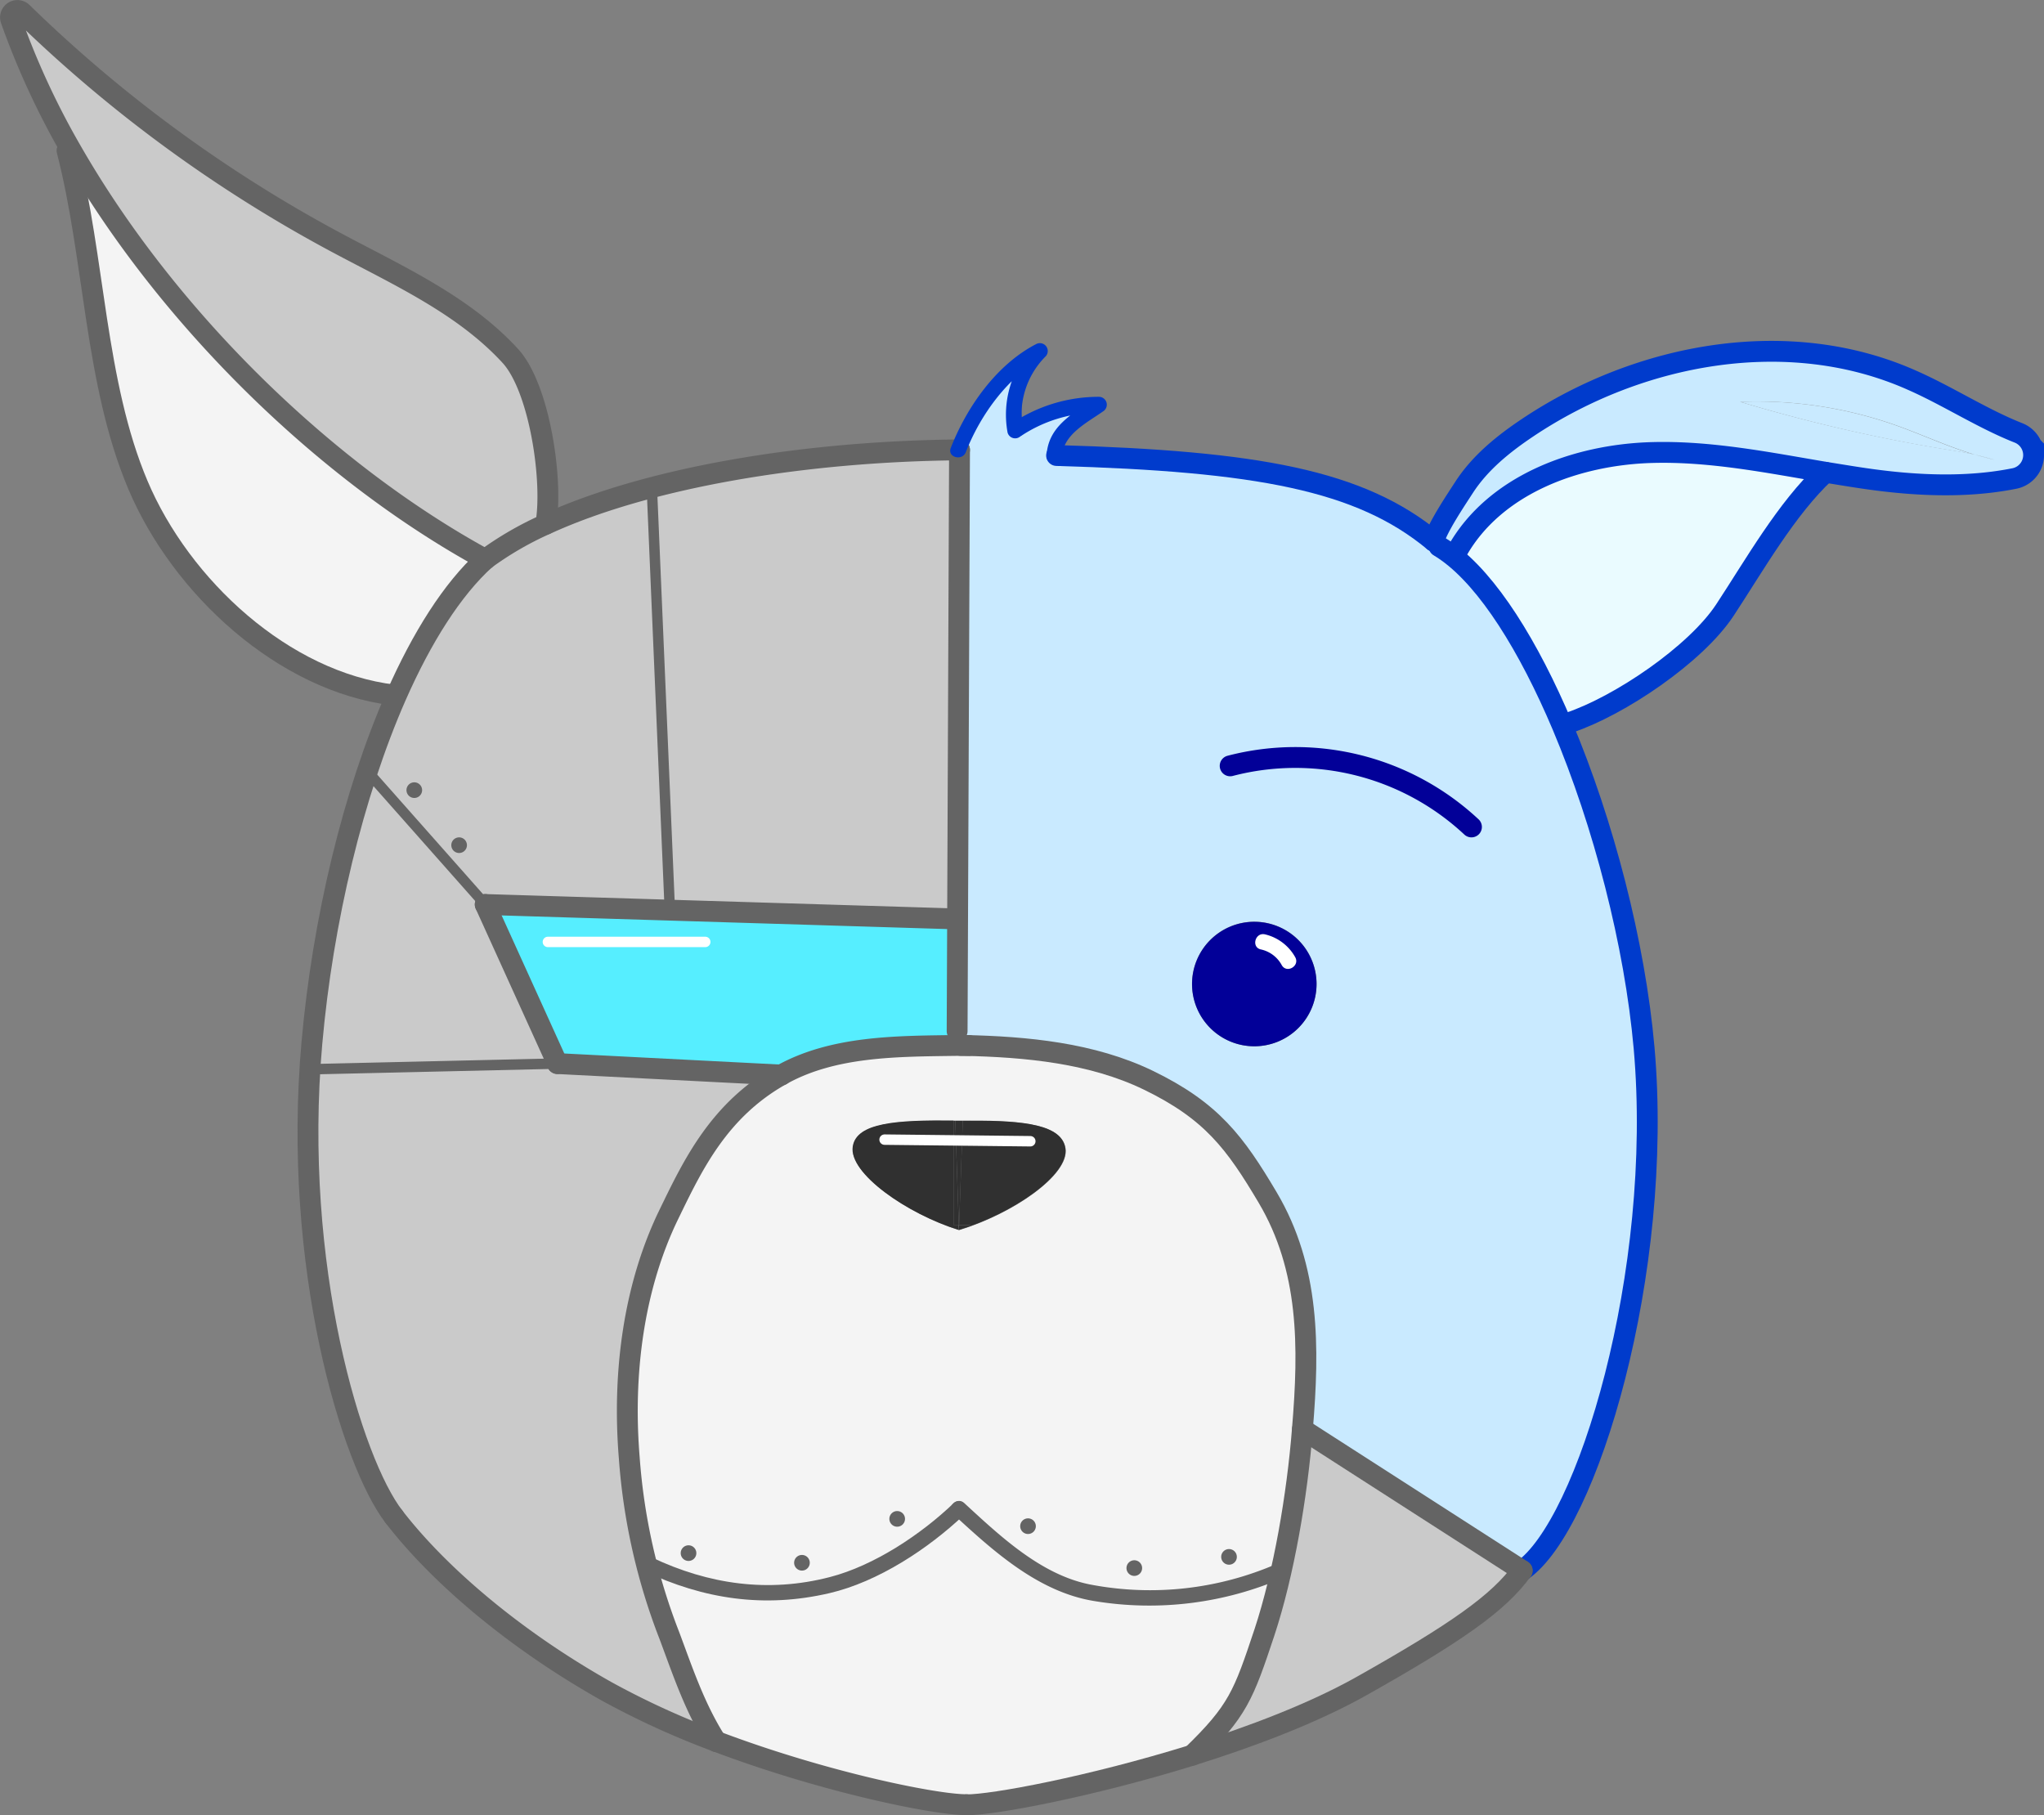 <svg xmlns="http://www.w3.org/2000/svg" viewBox="0 0 392.13 348.27"><rect x="0" y="0" width="392.13" height="348.27" fill="#808080" stroke="none"/><defs><style>.cls-1{fill:#c9eaff;}.cls-2{fill:#eafbff;}.cls-3{fill:#cacaca;}.cls-4{fill:#f4f4f4;}.cls-5{fill:#020098;}.cls-6{fill:#303030;}.cls-7{fill:#56eeff;}.cls-10,.cls-11,.cls-13,.cls-15,.cls-8,.cls-9{fill:none;stroke-linecap:round;stroke-miterlimit:10;}.cls-13,.cls-8{stroke:#646464;}.cls-10,.cls-8,.cls-9{stroke-width:4px;}.cls-11,.cls-9{stroke:#003bcc;}.cls-10{stroke:#020098;}.cls-12{fill:#646464;}.cls-13,.cls-15{stroke-width:2px;}.cls-14{fill:#003bcc;}.cls-15{stroke:#fff;}.cls-16{fill:#fff;}</style></defs><title>Asset 1</title><g id="Layer_2" data-name="Layer 2"><g id="Layer_2-2" data-name="Layer 2"><path class="cls-1" d="M333.84,77.09A315.05,315.05,0,0,0,372.07,86c2.27.38,4.55.73,6.8,1.22,1.24.37,2.49.69,3.76,1-1.24-.37-2.49-.68-3.76-1-5.17-1.53-10.11-3.86-15.21-5.66A80.05,80.05,0,0,0,333.84,77.09Zm53.42,6a4.58,4.58,0,0,1-.8,8.74c-8.47,1.7-17.54,1.44-26.17.34-3.36-.42-6.71-1-10.06-1.53-11.07-1.87-22.1-4.1-33.3-3.79-14.58.41-30.16,6.16-37.35,18.85l-1.85.25c-.55-.4-1.11-.77-1.67-1.1l-1-1c.71-2.66,4.32-8,5.81-10.31,3.05-4.72,7.53-8.34,12.21-11.47,21.48-14.37,50.13-19.62,73.73-9.09C373.64,76,380.35,80.34,387.26,83.06Z"/><path class="cls-1" d="M378.87,87.25c1.27.27,2.52.58,3.76,1C381.36,87.94,380.11,87.62,378.87,87.25Z"/><path class="cls-1" d="M363.66,81.59c5.1,1.8,10,4.13,15.21,5.66-2.25-.49-4.53-.84-6.8-1.22a315.05,315.05,0,0,1-38.23-8.94A80.05,80.05,0,0,1,363.66,81.59Z"/><path class="cls-2" d="M350.23,90.61c-7.46,6.94-13.66,17.94-19.27,26.44s-20.25,18.4-29.91,21.61l-1.34.57c-6.46-15.29-14.2-27.72-22-33.31l1.85-.25c7.19-12.69,22.77-18.44,37.35-18.85C328.13,86.51,339.16,88.74,350.23,90.61Z"/><path class="cls-1" d="M184.92,200.58l-1.26,0,0-2.78.09-21.54.37-90A50.14,50.14,0,0,1,197.54,68c-2.26,5.77-2.33,8.89-1.86,15.06a27.88,27.88,0,0,1,13.21-5.39,21.49,21.49,0,0,0-6.19,9.71c38.48,1.1,58.23,4.72,72.36,16.43l1,1c.56.33,1.12.7,1.67,1.1,7.78,5.59,15.52,18,22,33.31,7.91,18.75,13.9,41.8,15.68,61.82C319.2,244,304.57,292.71,292,301.32L249.86,274.2c1.27-15.82,1.41-30.82-6.68-44.47-6.22-10.49-10.71-16.58-22.88-22.48C209.5,202,196.94,200.83,184.92,200.58Zm67.66-11.79a11.95,11.95,0,1,0-11.94,11.94A11.94,11.94,0,0,0,252.58,188.79Z"/><path class="cls-3" d="M249.86,274.2,292,301.32c-4.44,6.17-12.59,11.91-30.82,22.17-9.18,5.16-21,9.66-32.51,13.26,8.78-8.5,9.88-11.53,13.86-23.56C246.31,301.88,248.84,286.84,249.86,274.2Z"/><path class="cls-4" d="M243.18,229.73c8.09,13.65,8,28.65,6.68,44.47-1,12.64-3.55,27.68-7.29,39-4,12-5.08,15.06-13.86,23.56h0c-19.35,6-38.14,9.54-43.33,9.51-6,0-27.32-4.33-47.94-12.13-4.14-6.5-6.49-13.64-9-20.34a117,117,0,0,1-7.7-34.12c-1.27-15.82.75-32.64,7.7-46.91,4.61-9.44,9.61-19.88,21.49-26.52,10-5.58,22.19-5.49,33.75-5.65l1.26,0c12,.25,24.58,1.44,35.38,6.67C232.47,213.15,237,219.24,243.18,229.73ZM184,236c10.26-3.1,21.22-10.58,20.42-15.69-.7-4.44-7.69-5.34-18.19-5.26v0H183c-10.85-.15-18.64.34-19.34,5C162.83,225.08,174,232.88,184,236Z"/><path class="cls-5" d="M240.64,176.85a11.94,11.94,0,1,1-11.95,11.94A11.94,11.94,0,0,1,240.64,176.85Z"/><path class="cls-6" d="M204.38,220.28c.8,5.11-10.16,12.59-20.42,15.69l0-.89h2.2V215C196.69,214.94,203.68,215.84,204.38,220.28Z"/><path class="cls-6" d="M186.19,215v20.06H184L184.7,215Z"/><path class="cls-6" d="M186.19,215v0H184.7L184,235.08h-.06L183.27,215h2.92Z"/><path class="cls-3" d="M184.08,86.31l-.37,90H183l-89.87-2.75,13.85,30.52,43,2.2C138,212.89,133,223.33,128.42,232.77c-7,14.27-9,31.09-7.7,46.91a117,117,0,0,0,7.7,34.12c2.51,6.7,4.86,13.84,9,20.34a157.39,157.39,0,0,1-21.11-9.65C98.08,314.23,83.83,301.73,75.59,291c-8-10.39-19.56-48.07-15.75-91,2.08-23.46,7.92-47.8,16.15-66.53,4.94-11.23,10.74-20.43,17.1-26.2a63.15,63.15,0,0,1,11.63-6.74C124.12,91.69,153.9,86.63,184.08,86.31Z"/><polygon class="cls-4" points="183.99 235.08 183.96 235.97 183.93 235.08 183.99 235.08"/><path class="cls-6" d="M183.93,235.08l0,.89c-9.95-3.09-21.13-10.89-20.34-16,.7-4.62,8.49-5.11,19.34-5v20.08Z"/><path class="cls-6" d="M183.27,215l.66,20.08h-1V215Z"/><path class="cls-7" d="M183.71,176.28l-.09,21.54,0,2.78c-11.56.16-23.75.07-33.75,5.65l-43-2.2L93.09,173.53,183,176.28Z"/><path class="cls-3" d="M97.89,68.27c5.65,6.13,8.28,24.08,6.82,32.29v0a63.15,63.15,0,0,0-11.63,6.74C62.53,90.66,32,61,13.49,28.54A152.28,152.28,0,0,1,2.08,3.76,1.33,1.33,0,0,1,4.26,2.38,266.15,266.15,0,0,0,64.6,46.57C76.34,52.85,88.87,58.47,97.89,68.27Z"/><path class="cls-4" d="M93.09,107.32c-6.36,5.77-12.16,15-17.1,26.2l-.4-.16C54.41,130.83,34.73,112.66,26.44,93S18.2,49.55,12.86,28.89l.63-.35C32,61,62.53,90.66,93.09,107.32Z"/><path class="cls-8" d="M184.35,200.57h.57c12,.25,24.58,1.44,35.38,6.67,12.17,5.9,16.66,12,22.88,22.48,8.09,13.65,8,28.65,6.68,44.47-1,12.64-3.55,27.68-7.29,39-4,12-5.08,15.06-13.86,23.56"/><path class="cls-9" d="M202.7,87.39c38.48,1.1,58.23,4.72,72.36,16.43"/><path class="cls-8" d="M93.09,107.32a63.15,63.15,0,0,1,11.63-6.74c19.4-8.89,49.18-14,79.36-14.27"/><path class="cls-8" d="M93.09,107.32c-6.36,5.77-12.16,15-17.1,26.2-8.23,18.73-14.07,43.07-16.15,66.53C56,243,67.56,280.65,75.59,291"/><path class="cls-9" d="M276.06,104.82c.56.33,1.12.7,1.67,1.1,7.78,5.59,15.52,18,22,33.31,7.91,18.75,13.9,41.8,15.68,61.82C319.2,244,304.57,292.71,292,301.32"/><path class="cls-8" d="M292,301.32c-4.44,6.17-12.59,11.91-30.82,22.17-9.18,5.16-21,9.66-32.51,13.26h0c-19.35,6-38.14,9.54-43.33,9.51"/><path class="cls-8" d="M75.59,291c8.24,10.69,22.49,23.19,40.72,33.45a157.39,157.39,0,0,0,21.11,9.65c20.62,7.8,41.92,12.13,47.94,12.13"/><polyline class="cls-8" points="184.08 86.31 183.71 176.28 183.62 197.82"/><path class="cls-8" d="M104.71,100.56c1.46-8.21-1.17-26.16-6.82-32.29-9-9.8-21.55-15.42-33.29-21.7A266.15,266.15,0,0,1,4.26,2.38,1.33,1.33,0,0,0,2.08,3.76,152.28,152.28,0,0,0,13.49,28.54C32,61,62.53,90.66,93.09,107.32"/><path class="cls-8" d="M12.86,28.89C18.2,49.55,18.15,73.36,26.44,93s28,37.82,49.15,40.35"/><path class="cls-9" d="M275.06,103.82c.71-2.66,4.32-8,5.81-10.31,3.05-4.72,7.53-8.34,12.21-11.47,21.48-14.37,50.13-19.62,73.73-9.09,6.83,3,13.54,7.39,20.45,10.11a4.58,4.58,0,0,1-.8,8.74c-8.47,1.7-17.54,1.44-26.17.34-3.36-.42-6.71-1-10.06-1.53-11.07-1.87-22.1-4.1-33.3-3.79-14.58.41-30.16,6.16-37.35,18.85"/><path class="cls-9" d="M301,138.66c9.66-3.21,24.31-13.11,29.91-21.61s11.81-19.5,19.27-26.44"/><path class="cls-10" d="M236,146.93a49.51,49.51,0,0,1,46.29,11.72"/><line class="cls-8" x1="93.09" y1="173.53" x2="182.96" y2="176.28"/><line class="cls-8" x1="106.94" y1="204.05" x2="149.91" y2="206.25"/><line class="cls-8" x1="106.94" y1="204.05" x2="93.09" y2="173.53"/><line class="cls-8" x1="292.04" y1="301.32" x2="249.86" y2="274.2"/><path class="cls-8" d="M185.86,200.57h-.94l-1.26,0c-11.56.16-23.75.07-33.75,5.65C138,212.89,133,223.33,128.42,232.77c-7,14.27-9,31.09-7.7,46.91a117,117,0,0,0,7.7,34.12c2.51,6.7,4.86,13.84,9,20.34"/><path class="cls-11" d="M184.08,86.31A50.14,50.14,0,0,1,197.54,68c-2.26,5.77-2.33,8.89-1.86,15.06"/><path class="cls-11" d="M195.68,83.07a27.88,27.88,0,0,1,13.21-5.39,21.49,21.49,0,0,0-6.19,9.71"/><path class="cls-12" d="M123.55,301.4c11.46,5.42,23.11,7.16,35.58,4.25,9.36-2.18,19-8.55,25.9-15.1,1.4-1.33-.72-3.45-2.12-2.12-6.29,6-15.23,11.94-23.69,14.13-11.82,3.07-23.25,1.41-34.15-3.75-1.74-.82-3.26,1.76-1.51,2.59Z"/><path class="cls-12" d="M245,300a60.89,60.89,0,0,1-35.8,4c-9.45-1.83-17.35-9.31-24.21-15.63-1.42-1.31-3.54.81-2.12,2.12,7.7,7.1,16.26,14.87,26.91,16.65a64.57,64.57,0,0,0,36.73-4.58c1.76-.78.24-3.37-1.51-2.59Z"/><line class="cls-13" x1="106.94" y1="204.05" x2="59.09" y2="205.15"/><line class="cls-13" x1="93.09" y1="173.53" x2="70.47" y2="147.98"/><line class="cls-13" x1="128.42" y1="172.68" x2="125.05" y2="93.55"/><path class="cls-12" d="M197.22,294.3a1.5,1.5,0,0,0,0-3,1.5,1.5,0,0,0,0,3Z"/><path class="cls-12" d="M217.61,302.34a1.5,1.5,0,0,0,0-3,1.5,1.5,0,0,0,0,3Z"/><path class="cls-12" d="M235.78,300.19a1.5,1.5,0,0,0,0-3,1.5,1.5,0,0,0,0,3Z"/><path class="cls-12" d="M79.48,153.09a1.5,1.5,0,0,0,0-3,1.5,1.5,0,0,0,0,3Z"/><path class="cls-12" d="M88.08,163.65a1.5,1.5,0,0,0,0-3,1.5,1.5,0,0,0,0,3Z"/><path class="cls-14" d="M185.3,86.71c2.79-7.14,8.14-14.59,15-18.15l-1.82-2.36A19,19,0,0,0,193.3,83a1.51,1.51,0,0,0,2.2.9,26.77,26.77,0,0,1,15.35-4.73l-.76-2.8c-4.25,3-9,5.36-9.31,11-.12,1.93,2.88,1.92,3,0,.26-4.07,4.88-6.35,7.83-8.44a1.51,1.51,0,0,0-.76-2.8A29.8,29.8,0,0,0,194,81.3l2.2.9a15.77,15.77,0,0,1,4.44-13.87A1.51,1.51,0,0,0,198.81,66c-7.63,3.93-13.34,12.08-16.41,19.94-.7,1.8,2.2,2.58,2.89.8Z"/><line class="cls-15" x1="169.7" y1="218.64" x2="197.66" y2="218.95"/><path class="cls-16" d="M241.89,182.15a6,6,0,0,1,4,3c.94,1.69,3.53.18,2.59-1.51a9,9,0,0,0-5.8-4.38c-1.88-.44-2.68,2.46-.8,2.89Z"/><line class="cls-15" x1="105.11" y1="180.71" x2="135.3" y2="180.71"/><path class="cls-12" d="M172.12,292.9a1.5,1.5,0,0,0,0-3,1.5,1.5,0,0,0,0,3Z"/><path class="cls-12" d="M153.85,301.32a1.5,1.5,0,0,0,0-3,1.5,1.5,0,0,0,0,3Z"/><path class="cls-12" d="M132.09,299.47a1.5,1.5,0,0,0,0-3,1.5,1.5,0,0,0,0,3Z"/></g></g></svg>